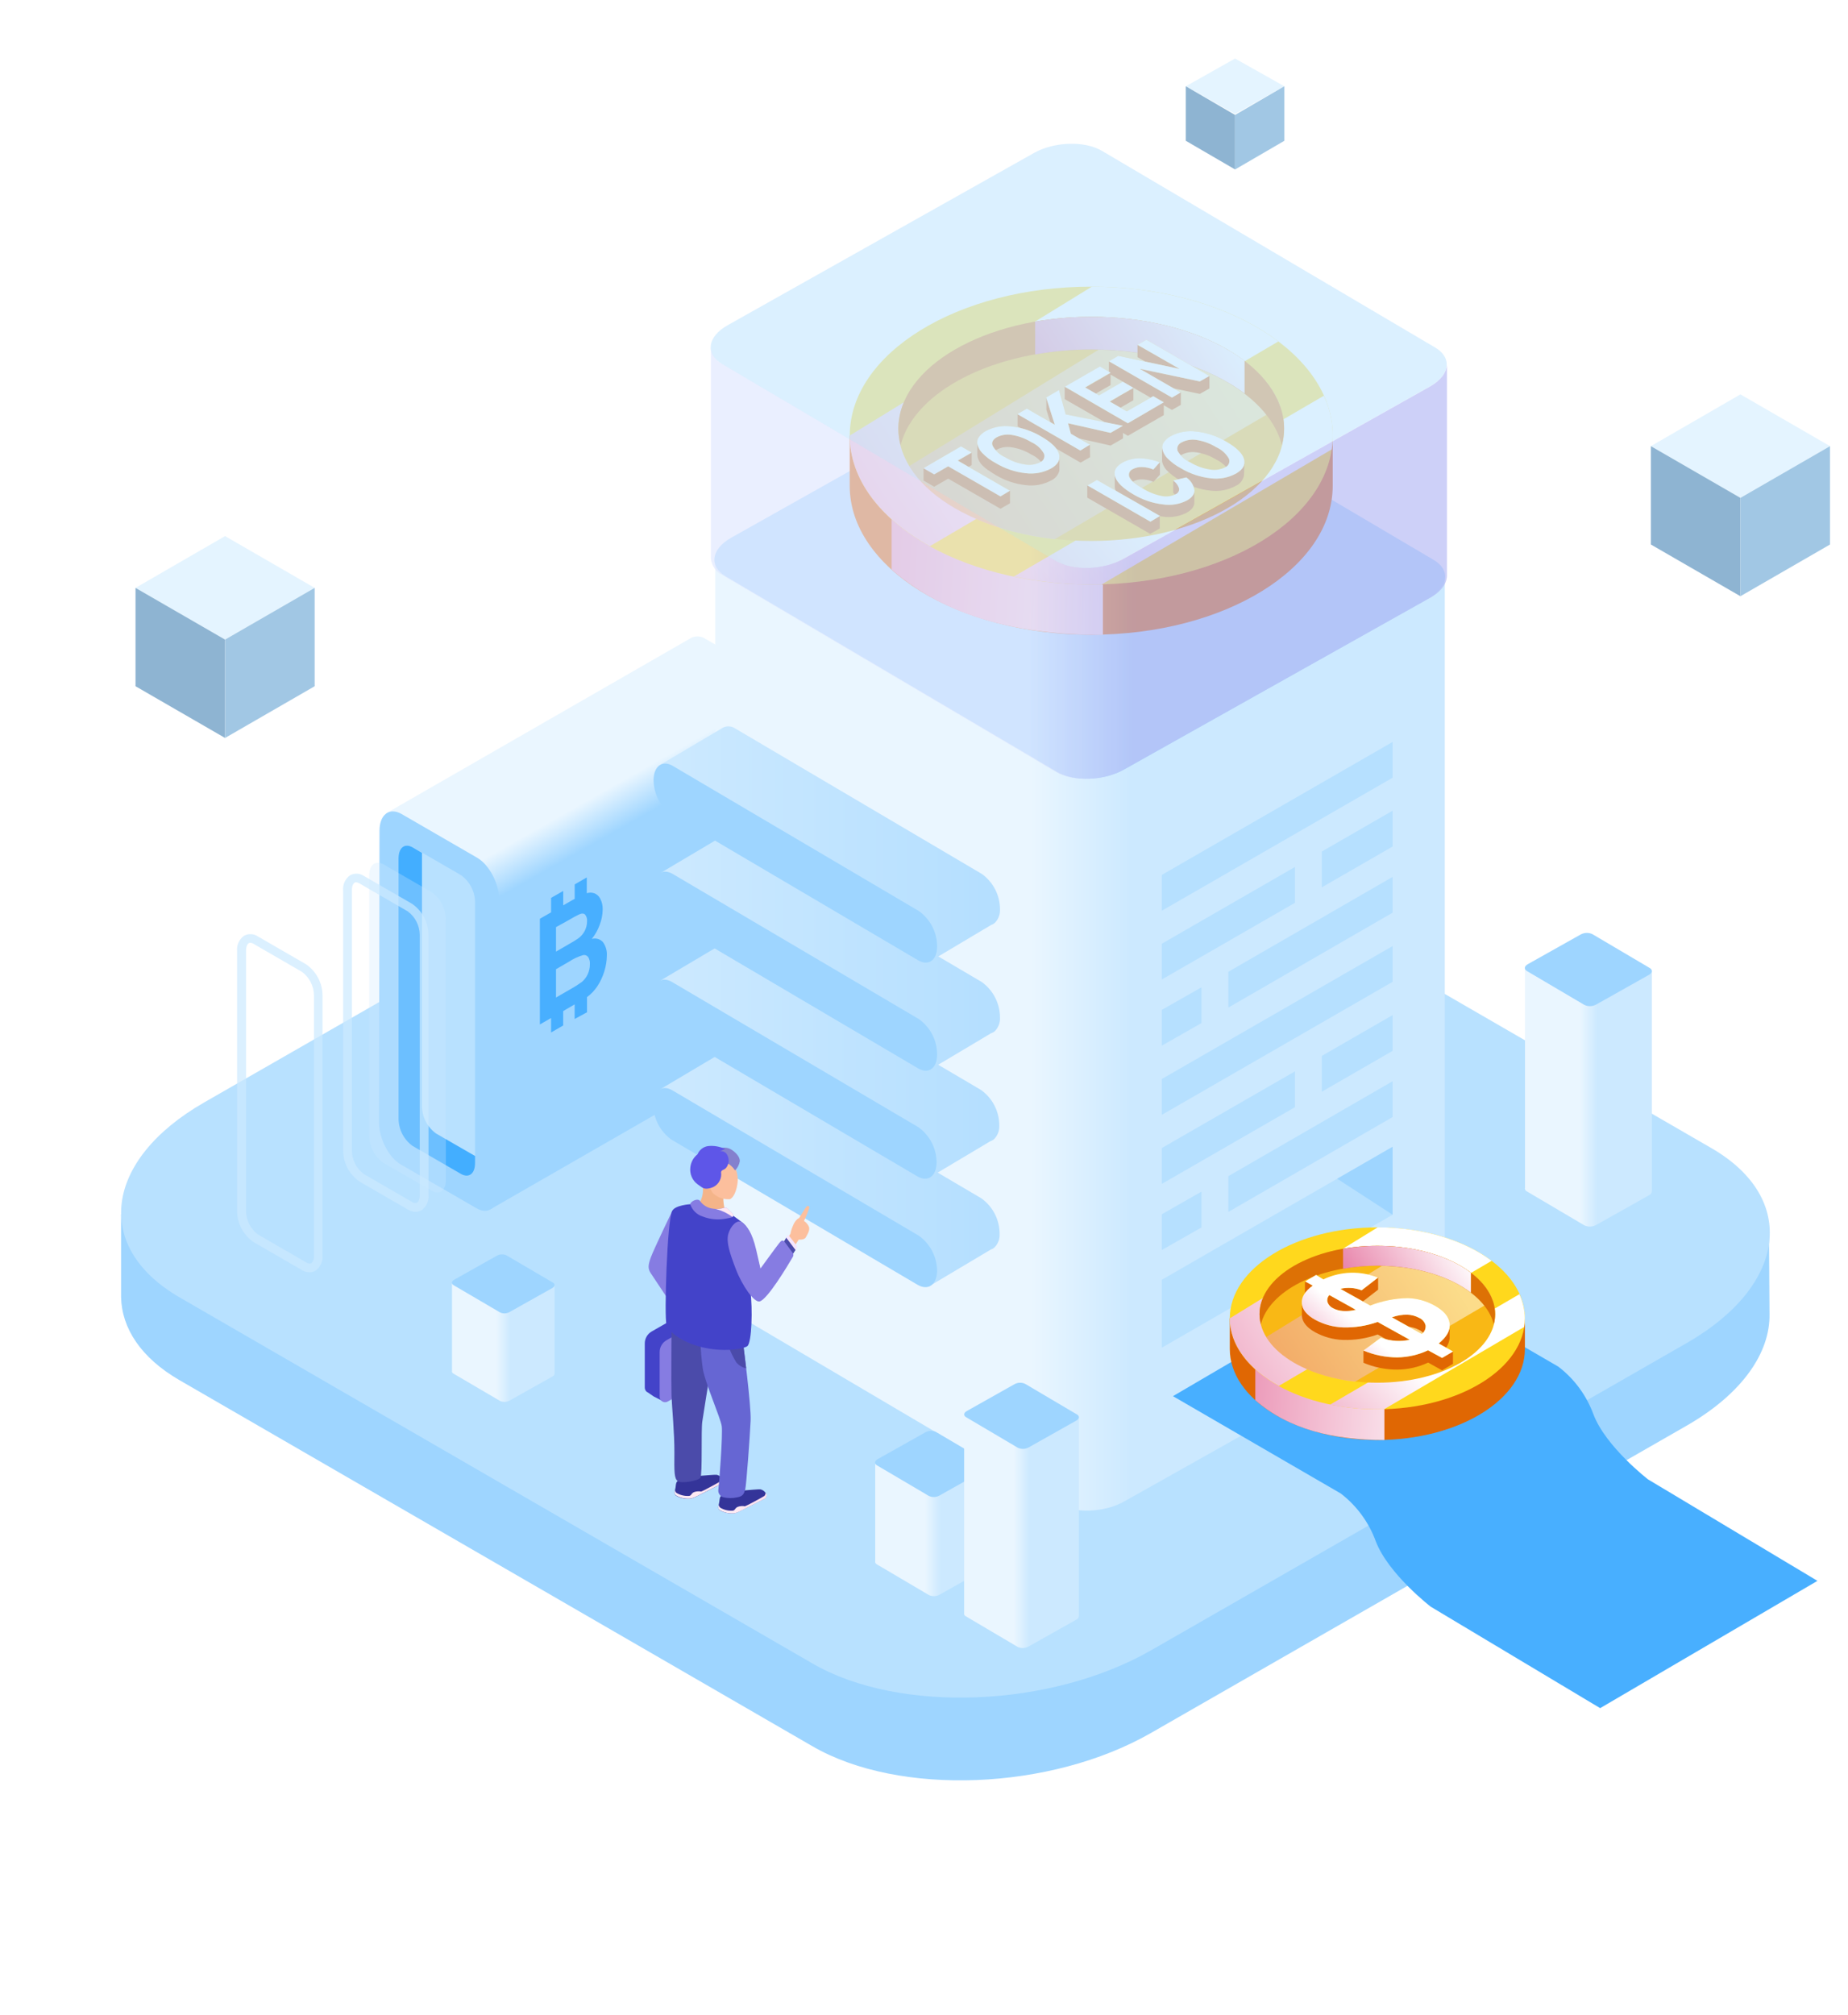 <svg width="600" height="654" viewBox="0 0 600 654" fill="none" xmlns="http://www.w3.org/2000/svg">
<path d="M574.518 426.404L574.323 396.864L538.464 389.589L349.976 280.615C321.853 264.35 272.669 266.297 240.127 284.969L66.243 384.687C64.823 385.501 63.475 386.35 62.162 387.2L39.309 394.156V421.023C39.539 431.112 45.749 440.705 58.258 447.944L263.85 566.811C291.973 583.077 341.158 581.13 373.699 562.458L547.584 462.74C565.664 452.368 574.784 439.023 574.518 426.404V426.404Z" fill="#9ED5FF"/>
<path d="M263.886 539.962L58.294 421.076C30.153 404.811 33.737 376.492 66.279 357.819L240.163 258.12C272.704 239.447 321.889 237.5 350.012 253.766L555.639 372.634C583.78 388.899 580.196 417.218 547.655 435.891L373.77 535.608C341.194 554.28 292.009 556.227 263.886 539.962Z" fill="#B8E1FF"/>
<path d="M253.612 221.571L229.144 207.412C228.489 206.947 227.726 206.659 226.927 206.575C226.128 206.492 225.321 206.615 224.584 206.934V206.934L125.381 263.961L159.235 392.492L257.941 335.766C259.609 334.97 260.691 332.881 260.691 329.837L260.869 235.27C260.798 230.031 257.551 223.872 253.612 221.571Z" fill="url(#paint0_linear_195_338)"/>
<path d="M154.64 392.12L130.154 377.961C126.179 375.66 123.057 369.519 123.057 364.227L123.216 269.642C123.216 264.332 126.463 261.943 130.438 264.226L154.906 278.385C158.88 280.686 162.092 286.846 162.092 292.12L161.914 386.704C161.737 391.997 158.526 394.421 154.64 392.12Z" fill="#9ED5FF"/>
<path d="M149.636 380.935L133.969 371.873C132.56 370.861 131.41 369.533 130.611 367.995C129.813 366.458 129.389 364.754 129.373 363.023V278.509C129.373 275.129 131.449 273.571 133.986 274.969L149.654 284.031C151.062 285.043 152.213 286.371 153.011 287.909C153.809 289.446 154.234 291.15 154.249 292.881V377.377C154.249 380.864 152.173 382.404 149.636 380.935Z" fill="#B8E1FF"/>
<path d="M141.598 367.908C140.191 366.894 139.043 365.566 138.245 364.029C137.446 362.492 137.021 360.789 137.003 359.058V276.81L134.004 275.04C131.449 273.571 129.391 275.04 129.391 278.58V363.094C129.399 364.825 129.818 366.529 130.613 368.067C131.409 369.606 132.559 370.934 133.968 371.943L149.636 381.005C152.191 382.474 154.249 381.005 154.249 377.465V375.2L141.598 367.908Z" fill="#43AEFF"/>
<g style="mix-blend-mode:lighten" opacity="0.3">
<path d="M140.179 386.474L124.476 377.412C123.068 376.401 121.917 375.072 121.119 373.535C120.321 371.998 119.897 370.294 119.881 368.563V284.067C119.881 280.669 121.957 279.129 124.494 280.527L140.161 289.589C141.57 290.601 142.72 291.929 143.519 293.466C144.317 295.004 144.741 296.707 144.757 298.439V382.952C144.792 386.386 142.717 387.943 140.179 386.474Z" fill="#CCE9FF"/>
</g>
<g style="mix-blend-mode:lighten" opacity="0.7">
<path d="M134.928 393.324C134.029 393.306 133.151 393.043 132.391 392.563L116.724 383.501C115.104 382.376 113.776 380.882 112.85 379.143C111.924 377.404 111.428 375.47 111.401 373.501V288.987C111.319 288.035 111.489 287.078 111.894 286.211C112.299 285.345 112.924 284.599 113.707 284.049C114.4 283.687 115.179 283.518 115.96 283.562C116.741 283.606 117.495 283.86 118.143 284.297L133.811 293.359C135.433 294.486 136.762 295.982 137.688 297.725C138.614 299.467 139.11 301.405 139.134 303.377V387.873C139.219 388.825 139.051 389.784 138.646 390.651C138.241 391.518 137.613 392.263 136.827 392.811C136.251 393.147 135.596 393.324 134.928 393.324V393.324ZM115.606 286.368C115.438 286.365 115.272 286.408 115.127 286.492C114.701 286.739 114.24 287.518 114.24 288.987V373.501C114.264 374.973 114.626 376.421 115.3 377.731C115.974 379.041 116.941 380.18 118.126 381.058L133.793 390.12C134.02 390.285 134.284 390.393 134.561 390.436C134.839 390.479 135.123 390.456 135.39 390.368C135.816 390.12 136.277 389.342 136.277 387.873V303.377C136.257 301.901 135.896 300.45 135.222 299.136C134.548 297.822 133.579 296.681 132.391 295.801L116.724 286.739C116.388 286.525 116.004 286.397 115.606 286.368Z" fill="#CCE9FF"/>
</g>
<g style="mix-blend-mode:overlay">
<g style="mix-blend-mode:lighten" opacity="0.7">
<path d="M100.523 412.935C99.621 412.916 98.739 412.659 97.968 412.191L82.301 403.129C80.678 402.003 79.349 400.506 78.423 398.763C77.497 397.021 77.002 395.083 76.978 393.112V308.616C76.894 307.661 77.065 306.702 77.474 305.834C77.882 304.967 78.513 304.223 79.302 303.678C79.992 303.315 80.767 303.146 81.545 303.19C82.324 303.234 83.076 303.488 83.72 303.925L99.387 312.987C101.007 314.112 102.335 315.606 103.261 317.345C104.187 319.084 104.684 321.018 104.71 322.987V407.501C104.796 408.454 104.627 409.412 104.222 410.279C103.817 411.146 103.19 411.891 102.404 412.439C101.832 412.768 101.183 412.939 100.523 412.935V412.935ZM81.254 305.996C81.086 305.995 80.921 306.038 80.775 306.12C80.349 306.368 79.888 307.147 79.888 308.616V393.112C79.911 394.587 80.274 396.036 80.948 397.35C81.621 398.663 82.588 399.805 83.773 400.687L99.441 409.749C99.813 409.961 100.523 410.297 101.038 409.997C101.552 409.696 101.925 408.97 101.925 407.501V322.987C101.905 321.514 101.544 320.065 100.87 318.754C100.196 317.443 99.227 316.306 98.039 315.43L82.371 306.368C82.037 306.15 81.652 306.022 81.254 305.996V305.996Z" fill="#CCE9FF"/>
</g>
</g>
<g filter="url(#filter0_i_195_338)">
<path d="M184.574 329.731V324.987L182.09 326.439L180.848 327.164V331.837L176.926 334.102V329.412L173.289 331.501V297.2L176.926 295.111V290.421L180.865 288.173V292.846L183.633 291.253L184.592 290.739V286.049L188.513 283.784V288.899C189.286 288.651 190.117 288.651 190.89 288.899C191.758 289.209 192.471 289.844 192.878 290.669C193.448 291.759 193.723 292.979 193.676 294.208C193.65 295.911 193.319 297.595 192.7 299.182C192.114 300.841 191.243 302.386 190.127 303.748C190.769 303.56 191.451 303.557 192.095 303.738C192.738 303.92 193.317 304.279 193.765 304.775C194.694 306.069 195.14 307.647 195.025 309.235C194.996 310.941 194.721 312.634 194.208 314.262C193.689 315.97 192.931 317.597 191.955 319.093C191.043 320.458 189.903 321.655 188.584 322.633V327.554L184.574 329.731ZM178.523 313.571V322.757L183.349 319.978C184.582 319.303 185.767 318.546 186.898 317.713C187.703 317.04 188.351 316.201 188.797 315.253C189.287 314.206 189.536 313.063 189.524 311.908C189.579 311.1 189.381 310.296 188.956 309.607C188.774 309.361 188.525 309.173 188.239 309.063C187.953 308.953 187.642 308.927 187.342 308.987C185.698 309.471 184.137 310.199 182.711 311.147L178.523 313.571ZM178.523 299.908V307.855L181.93 305.89C183.971 304.722 185.23 303.961 185.727 303.589C186.608 302.945 187.33 302.11 187.839 301.147C188.34 300.184 188.602 299.116 188.602 298.031C188.646 297.638 188.611 297.239 188.499 296.859C188.386 296.479 188.198 296.125 187.945 295.819C187.501 295.412 186.845 295.394 185.976 295.819C185.461 296.031 183.971 296.846 181.522 298.262L178.523 299.908Z" fill="#48AFFF"/>
</g>
<path d="M469.088 424.103V187.907L232.215 183.252V417.536C231.363 420.138 232.481 422.846 235.657 424.616L343.128 488.015C348.682 491.307 358.476 491.006 364.97 487.342L463.73 431.837C467.598 429.696 469.407 426.829 469.088 424.103Z" fill="url(#paint1_linear_195_338)"/>
<path d="M343.109 250.474L235.656 187.075C230.084 183.801 230.847 178.225 237.43 174.509L336.172 119.004C342.683 115.358 352.46 115.057 358.031 118.331L465.485 181.73C471.056 185.022 470.293 190.58 463.711 194.296L364.969 249.801C358.457 253.447 348.681 253.766 343.109 250.474Z" fill="#B6E0FF"/>
<path d="M324.549 400.51C324.559 398.253 324.028 396.027 323 394.016C321.973 392.006 320.478 390.27 318.641 388.952L238.69 341.837C238.115 341.433 237.443 341.186 236.743 341.12C236.043 341.055 235.337 341.174 234.697 341.465L234.218 341.748L214.346 353.554L301.572 417.536L321.693 405.554C322.155 405.418 322.576 405.168 322.917 404.828V404.828C323.476 404.262 323.91 403.585 324.191 402.841C324.472 402.098 324.594 401.303 324.549 400.51V400.51Z" fill="url(#paint2_linear_195_338)"/>
<path d="M297.954 417.023L217.985 369.872C216.151 368.553 214.66 366.816 213.635 364.806C212.611 362.796 212.082 360.57 212.094 358.315V358.315C212.183 353.908 214.986 351.926 218.34 353.908L298.362 401.094C300.194 402.416 301.684 404.154 302.711 406.163C303.739 408.172 304.273 410.396 304.27 412.651V412.651C304.111 417.023 301.307 418.952 297.954 417.023Z" fill="#9ED5FF"/>
<path d="M324.444 365.341C324.454 363.085 323.923 360.858 322.895 358.848C321.867 356.837 320.373 355.101 318.536 353.784L238.566 306.669C237.995 306.264 237.327 306.017 236.629 305.952C235.932 305.886 235.229 306.006 234.592 306.297C234.421 306.37 234.26 306.465 234.113 306.58L214.223 318.368L301.449 382.368L321.57 370.386C322.032 370.238 322.457 369.991 322.812 369.66V369.66C323.364 369.089 323.793 368.411 324.074 367.668C324.354 366.926 324.48 366.134 324.444 365.341V365.341Z" fill="url(#paint3_linear_195_338)"/>
<path d="M297.829 381.802L217.878 334.704C216.038 333.385 214.542 331.646 213.514 329.632C212.486 327.618 211.956 325.389 211.969 323.129V323.129C212.075 318.722 214.879 316.757 218.232 318.739L298.184 365.855C300.021 367.172 301.515 368.908 302.543 370.919C303.571 372.929 304.102 375.156 304.092 377.412C304.004 381.819 301.2 383.784 297.829 381.802Z" fill="#9ED5FF"/>
<path d="M324.675 330.297C324.677 328.042 324.143 325.818 323.116 323.809C322.088 321.799 320.598 320.062 318.766 318.739L238.797 271.642C238.229 271.231 237.56 270.979 236.861 270.914C236.162 270.848 235.458 270.972 234.822 271.27C234.652 271.337 234.491 271.426 234.343 271.536L214.453 283.341L301.679 347.324L321.8 335.341C322.262 335.201 322.686 334.959 323.042 334.633V334.633C323.596 334.06 324.027 333.379 324.308 332.634C324.589 331.888 324.713 331.093 324.675 330.297Z" fill="url(#paint4_linear_195_338)"/>
<path d="M298.059 346.74L218.108 299.624C216.271 298.307 214.776 296.571 213.749 294.56C212.721 292.55 212.19 290.323 212.199 288.067C212.306 283.66 215.109 281.695 218.463 283.677L298.361 330.775C300.2 332.094 301.696 333.833 302.724 335.847C303.752 337.861 304.282 340.09 304.269 342.35V342.35C304.234 346.757 301.43 348.722 298.059 346.74Z" fill="#9ED5FF"/>
<path d="M324.675 295.2C324.684 292.943 324.153 290.716 323.125 288.706C322.098 286.696 320.603 284.959 318.766 283.642L238.797 236.491C238.225 236.087 237.557 235.84 236.86 235.774C236.162 235.709 235.459 235.828 234.822 236.12C234.651 236.193 234.49 236.288 234.343 236.403L214.453 248.19L301.679 312.191L321.8 300.208C322.263 300.061 322.687 299.813 323.042 299.483V299.483C323.59 298.915 324.017 298.244 324.297 297.507C324.578 296.771 324.706 295.986 324.675 295.2V295.2Z" fill="url(#paint5_linear_195_338)"/>
<path d="M298.059 311.66L218.108 264.562C216.269 263.243 214.772 261.504 213.745 259.49C212.717 257.477 212.187 255.247 212.199 252.987V252.987C212.306 248.598 215.109 246.615 218.463 248.598L298.361 295.713C300.198 297.03 301.693 298.766 302.72 300.777C303.748 302.787 304.279 305.014 304.269 307.27C304.234 311.677 301.431 313.642 298.059 311.66Z" fill="#9ED5FF"/>
<path d="M452.143 252.421L377.213 295.589V283.961L452.143 240.81V252.421Z" fill="#B6E0FF"/>
<path d="M452.142 274.757L429.164 287.996V276.368L452.142 263.129V274.757Z" fill="#B6E0FF"/>
<path d="M420.436 293.023L377.213 317.908V306.297L420.436 281.394V293.023Z" fill="#B6E0FF"/>
<path d="M452.143 296.226L398.824 327.023V315.394L452.143 284.615V296.226Z" fill="#B6E0FF"/>
<path d="M390.095 332.049L377.213 339.377V327.766L390.095 320.439V332.049Z" fill="#B6E0FF"/>
<path d="M452.143 318.669L377.213 361.837V350.209L452.143 307.058V318.669Z" fill="#B6E0FF"/>
<path d="M452.142 341.076L429.164 354.333V342.704L452.142 329.465V341.076Z" fill="#B6E0FF"/>
<path d="M420.436 359.359L377.213 384.244V372.616L420.436 347.731V359.359Z" fill="#B6E0FF"/>
<path d="M452.143 362.563L398.824 393.342V381.731L452.143 350.934V362.563Z" fill="#B6E0FF"/>
<path d="M390.095 398.386L377.213 405.713V394.103L390.095 386.758V398.386Z" fill="#B6E0FF"/>
<path d="M452.143 394.262L377.213 437.413V415.359L452.143 372.209V394.262Z" fill="#B8E1FF"/>
<path d="M452.142 394.262L434.15 382.581L452.142 372.209V394.262Z" fill="#9ED5FF"/>
<path d="M428.048 141.376C417.189 122.703 388.303 109.323 354.289 109.323C320.275 109.323 291.406 122.703 280.547 141.376H275.881V157.677C275.881 184.367 310.977 206.013 354.289 206.013C397.6 206.013 432.696 184.367 432.696 157.677V141.376H428.048Z" fill="#E06703"/>
<path style="mix-blend-mode:overlay" d="M289.49 157.677V184.845C307.34 200.438 331.134 206.084 358.086 206.084V189.783L289.49 157.677Z" fill="url(#paint6_linear_195_338)"/>
<path d="M354.306 189.712C397.61 189.712 432.714 168.071 432.714 141.376C432.714 114.68 397.61 93.039 354.306 93.039C311.003 93.039 275.898 114.68 275.898 141.376C275.898 168.071 311.003 189.712 354.306 189.712Z" fill="#FFD81D"/>
<path style="mix-blend-mode:overlay" d="M301.91 177.27L415.042 110.827C400.687 100.013 378.916 93.128 354.502 93.039L275.881 141.376C275.881 155.641 285.941 168.42 301.91 177.27Z" fill="url(#paint7_linear_195_338)"/>
<path style="mix-blend-mode:overlay" d="M354.288 189.712C355.495 189.712 356.666 189.712 357.837 189.606L432.359 145.871C433.283 139.942 432.393 133.872 429.804 128.455L329.182 187.128C337.439 188.847 345.853 189.713 354.288 189.712V189.712Z" fill="url(#paint8_linear_195_338)"/>
<path d="M354.306 175.571C388.888 175.571 416.922 159.286 416.922 139.199C416.922 119.111 388.888 102.827 354.306 102.827C319.724 102.827 291.689 119.111 291.689 139.199C291.689 159.286 319.724 175.571 354.306 175.571Z" fill="#F9B815"/>
<path style="mix-blend-mode:overlay" opacity="0.5" d="M342.418 175.022L415.698 131.96C412.629 123.323 404.254 115.818 392.632 110.597C383.932 108.681 375.05 107.714 366.141 107.712L295.168 151.305C302.531 163.376 320.399 172.562 342.418 175.022Z" fill="url(#paint9_linear_195_338)"/>
<path d="M354.29 102.827C319.708 102.827 291.674 119.11 291.674 139.199C291.7 140.992 291.945 142.774 292.401 144.509C296.837 126.951 322.813 113.446 354.29 113.446C385.767 113.446 411.743 126.933 416.179 144.455C416.635 142.721 416.88 140.938 416.906 139.146C416.906 119.11 388.854 102.827 354.29 102.827Z" fill="#DD7105"/>
<path style="mix-blend-mode:overlay" d="M354.395 102.827C348.256 102.822 342.129 103.355 336.084 104.42V115.039C342.127 113.959 348.255 113.42 354.395 113.429C374.658 113.429 392.596 119.039 404.076 127.712V117.092C392.614 108.438 374.658 102.827 354.395 102.827Z" fill="url(#paint10_linear_195_338)"/>
<path d="M315.483 150.951V146.933L303.312 153.942L299.852 151.942V155.978L303.312 157.978L307.854 155.358L324.834 165.128L327.922 163.341V159.323L313.141 152.314L315.483 150.951Z" fill="#CE5800"/>
<path d="M339.773 146.792L337.485 143.606L326.75 139.553L317.328 143.217V147.641C317.33 147.922 317.366 148.201 317.435 148.473C317.698 149.375 318.165 150.205 318.801 150.898C319.435 151.559 320.137 152.152 320.895 152.668H320.983C321.744 153.233 322.538 153.753 323.361 154.225C326.316 155.994 329.622 157.099 333.049 157.464C335.879 157.834 338.755 157.301 341.264 155.942C341.938 155.644 342.533 155.192 343.001 154.624C343.469 154.055 343.798 153.385 343.961 152.668V152.668V148.208L342.559 149.146C341.739 148.242 340.802 147.45 339.773 146.792V146.792ZM332.144 152.491C331.753 152.491 322.953 148.668 322.225 148.349C322.16 147.85 322.262 147.343 322.516 146.908C322.769 146.473 323.16 146.133 323.627 145.942C325.102 145.166 326.792 144.899 328.435 145.181C330.702 145.518 332.876 146.313 334.823 147.517C336.519 148.282 337.937 149.549 338.886 151.146C336.651 151.624 332.428 152.526 332.073 152.491H332.144Z" fill="#CE5800"/>
<path d="M353.863 144.455L347.085 141.57L360.588 144.615L364.598 142.296V140.526L366.195 141.447L377.852 134.739V131.535L380.514 133.057L383.388 131.411V127.376C383.388 127.376 377.817 126.331 377.355 126.066L374.765 124.721L389.563 127.854L392.668 126.084V122.048L388.48 121.907L383.885 121.022L382.11 119.977L383.885 120.562C383.803 120.009 383.623 119.475 383.353 118.986C383.015 118.562 369.318 111.907 369.318 111.907V115.924L375.155 119.287L371.695 118.615L367.951 119.623L372.227 121.5L365.645 120.101L360.038 117.252V121.093L351.734 123.659L353.65 124.951L349.818 127.146L345.683 125.517V129.535L359.736 137.624L345.311 135.854L346.003 138.509L343.82 130.597L342.17 131.553V130.349L339.739 128.969V133.004L341.691 139.146C340.52 138.632 339.722 138.296 339.739 138.278C339.757 138.261 330.389 134.367 330.389 134.367V138.385L350.829 150.155L353.916 148.385L353.863 144.455ZM360.588 124.986V121.588L376.823 130.933L365.343 135.022L362.167 133.252L367.987 129.907V125.889L361.901 127.464L362.93 128.845L358.672 131.305L354.644 129.039L353.987 128.774L360.588 124.986Z" fill="#CE5800"/>
<path d="M384.169 158.951V156.987L380.904 155.96V159.978C381.424 160.394 381.9 160.862 382.324 161.376L381.845 162.013L369.336 159.783L366.727 157.411C366.969 156.929 367.362 156.538 367.845 156.296C368.768 155.795 369.812 155.557 370.861 155.606C372.119 155.638 373.36 155.908 374.517 156.402L376.593 154.084V150.048H368.803C367.481 150.892 366.201 151.802 364.971 152.774L366.142 153.429C365.567 153.619 365.014 153.868 364.492 154.172C364.234 154.32 363.99 154.492 363.764 154.686L363.143 154.119L361.937 153.659V157.464V157.854C361.939 158.152 361.975 158.449 362.043 158.739C362.702 160.307 363.814 161.644 365.237 162.579C363.463 161.783 362.025 161.199 361.883 161.164C361.387 161.004 353.012 157.5 353.012 157.5V161.517L373.452 173.287L376.539 171.518V167.535C376.876 167.535 377.196 167.659 377.533 167.677C380.199 168.083 382.926 167.637 385.322 166.402C386.978 165.447 387.795 164.349 387.771 163.11V159.146L385.056 157.694L384.169 158.951Z" fill="#CE5800"/>
<path d="M404.06 149.517L402.285 150.544C401.558 149.78 400.749 149.097 399.872 148.509C398.648 146.739 395.951 143.057 395.951 143.057L385.607 141.075L379.716 144.261L380.337 145.447L380.071 145.571C379.611 145.843 379.178 146.157 378.776 146.509L377.285 145.376V149.358C377.29 149.62 377.32 149.881 377.374 150.137C377.637 151.039 378.104 151.869 378.74 152.562C380.065 153.931 381.598 155.084 383.282 155.978C386.237 157.751 389.543 158.862 392.97 159.234C395.801 159.604 398.676 159.071 401.185 157.712C401.904 157.404 402.532 156.917 403.007 156.297C403.483 155.677 403.79 154.945 403.9 154.172L404.06 149.517ZM383.691 147.588C385.162 146.823 386.844 146.555 388.481 146.827C390.754 147.16 392.934 147.956 394.887 149.163C396.5 149.926 397.874 151.113 398.861 152.597C396.909 153.535 393.982 154.863 393.982 154.863L383.336 149.978L382.271 149.163C382.384 148.816 382.568 148.497 382.813 148.225C383.057 147.954 383.356 147.737 383.691 147.588V147.588Z" fill="#CE5800"/>
<path d="M324.817 161.11L307.836 151.323L303.294 153.942L299.834 151.96L312.024 144.88L315.484 146.863L310.941 149.482L327.922 159.252L324.817 161.11Z" fill="#F9B815"/>
<path d="M323.344 150.332C321.664 149.432 320.132 148.28 318.802 146.916C318.165 146.216 317.698 145.381 317.436 144.473C317.202 143.75 317.253 142.966 317.578 142.278C318.145 141.254 319.011 140.427 320.062 139.907C322.578 138.552 325.46 138.025 328.295 138.402C331.774 138.776 335.13 139.906 338.125 141.712C341.425 143.606 343.323 145.482 343.856 147.34C344.388 149.199 343.501 150.756 341.247 152.048C338.737 153.404 335.865 153.943 333.032 153.588C329.605 153.216 326.299 152.105 323.344 150.332V150.332ZM326.396 148.42C328.374 149.627 330.578 150.422 332.873 150.756C334.523 151.038 336.221 150.783 337.716 150.031C338.247 149.821 338.674 149.414 338.909 148.895C339.144 148.377 339.168 147.788 338.976 147.252C338.035 145.587 336.578 144.27 334.824 143.5C332.877 142.291 330.704 141.49 328.437 141.146C326.792 140.878 325.104 141.151 323.628 141.924C322.351 142.65 321.854 143.588 322.297 144.703C322.741 145.818 324.054 147.057 326.396 148.42V148.42Z" fill="#F9B815"/>
<path d="M350.775 146.225L330.299 134.402L333.386 132.632L342.471 137.854L339.65 129.004L343.801 126.615L345.984 134.526L364.561 138.208L360.551 140.509L346.782 137.376L347.687 140.792L353.862 144.332L350.775 146.225Z" fill="#F9B815"/>
<path d="M366.194 137.376L345.754 125.606L357.127 119.057L360.587 121.039L352.319 125.818L356.843 128.42L364.544 123.977L367.986 125.977L360.286 130.296L365.857 133.5L374.409 128.562L377.852 130.544L366.194 137.376Z" fill="#F9B815"/>
<path d="M380.513 129.039L360.072 117.269L363.089 115.5L382.997 119.747L369.334 111.924L372.209 110.261L392.649 122.031L389.544 123.8L370.026 119.694L383.352 127.358L380.513 129.039Z" fill="#F9B815"/>
<path d="M373.522 169.323L353.082 157.553L356.169 155.783L376.61 167.464L373.522 169.323Z" fill="#F9B815"/>
<path d="M380.904 155.96L385.162 154.951C385.869 155.435 386.47 156.055 386.93 156.776C387.391 157.497 387.701 158.303 387.842 159.146C387.842 160.385 387.043 161.482 385.393 162.42C382.998 163.661 380.272 164.113 377.604 163.712C374.213 163.325 370.945 162.214 368.022 160.456C364.616 158.509 362.699 156.597 362.06 154.756C361.422 152.916 362.309 151.376 364.456 150.137C366.528 149.018 368.89 148.549 371.234 148.792C373.061 148.942 374.856 149.366 376.557 150.048L374.481 152.385C373.324 151.89 372.084 151.62 370.826 151.588C369.777 151.525 368.731 151.758 367.809 152.261C367.323 152.447 366.93 152.818 366.717 153.292C366.505 153.767 366.489 154.306 366.674 154.792C367.677 156.412 369.149 157.689 370.897 158.456C372.908 159.72 375.142 160.591 377.479 161.022C378.963 161.306 380.499 161.088 381.844 160.402C382.185 160.256 382.471 160.006 382.662 159.688C382.853 159.371 382.939 159.002 382.909 158.633C382.579 157.533 381.868 156.586 380.904 155.96V155.96Z" fill="#F9B815"/>
<path d="M383.405 151.978C381.724 151.078 380.192 149.926 378.863 148.562C378.229 147.86 377.763 147.025 377.496 146.119C377.263 145.396 377.313 144.612 377.638 143.924C378.213 142.9 379.085 142.073 380.14 141.553C382.65 140.196 385.526 139.669 388.355 140.048C391.835 140.422 395.19 141.552 398.185 143.358C401.485 145.252 403.384 147.128 403.916 148.986C404.448 150.845 403.561 152.402 401.308 153.694C398.798 155.05 395.925 155.589 393.093 155.234C389.665 154.862 386.359 153.751 383.405 151.978V151.978ZM386.457 150.066C388.435 151.273 390.638 152.068 392.933 152.402C394.584 152.684 396.282 152.43 397.777 151.677C398.307 151.467 398.735 151.06 398.97 150.541C399.205 150.023 399.229 149.434 399.037 148.898C398.095 147.233 396.639 145.916 394.885 145.146C392.933 143.934 390.753 143.132 388.479 142.792C386.84 142.516 385.156 142.79 383.689 143.571C382.411 144.296 381.914 145.234 382.358 146.349C383.292 147.993 384.728 149.295 386.457 150.066V150.066Z" fill="#F9B815"/>
<g style="mix-blend-mode:overlay">
<path d="M324.817 161.11L307.836 151.34L303.294 153.96L299.834 151.96L312.006 144.88L315.466 146.863L310.924 149.482L327.904 159.27L324.817 161.11Z" fill="url(#paint11_linear_195_338)"/>
<path d="M323.344 150.332C321.654 149.447 320.119 148.293 318.802 146.916C318.163 146.215 317.69 145.38 317.418 144.473C317.193 143.749 317.243 142.968 317.56 142.278C318.144 141.262 319.014 140.437 320.062 139.907C322.575 138.56 325.448 138.034 328.277 138.402C331.757 138.773 335.113 139.903 338.107 141.712C341.407 143.624 343.323 145.482 343.838 147.34C344.352 149.199 343.501 150.756 341.247 152.048C338.733 153.411 335.853 153.95 333.014 153.588C329.592 153.215 326.292 152.104 323.344 150.332V150.332ZM326.396 148.42C328.367 149.63 330.565 150.425 332.855 150.756C334.505 151.04 336.204 150.786 337.698 150.031C338.234 149.828 338.668 149.422 338.904 148.901C339.14 148.38 339.16 147.787 338.958 147.252C338.021 145.59 336.571 144.273 334.824 143.5C332.867 142.298 330.69 141.497 328.419 141.146C326.774 140.878 325.086 141.151 323.61 141.925C322.35 142.65 321.836 143.588 322.28 144.703C323.218 146.35 324.66 147.652 326.396 148.42V148.42Z" fill="url(#paint12_linear_195_338)"/>
<path d="M350.757 146.225L330.299 134.402L333.404 132.632L342.471 137.854L339.65 129.004L343.819 126.597L346.002 134.509L364.561 138.19L360.551 140.491L346.765 137.376L347.687 140.792L353.844 144.332L350.757 146.225Z" fill="url(#paint13_linear_195_338)"/>
<path d="M366.177 137.376L345.736 125.517L357.11 118.969L360.57 120.969L352.301 125.73L356.826 128.331L364.526 123.907L367.969 125.889L360.268 130.314L365.839 133.517L374.409 128.597L377.834 130.579L366.177 137.376Z" fill="url(#paint14_linear_195_338)"/>
<path d="M380.495 129.039L360.055 117.269L363.071 115.5L382.997 119.747L369.334 111.924L372.209 110.261L392.649 122.031L389.544 123.8L370.026 119.694L383.352 127.376L380.495 129.039Z" fill="url(#paint15_linear_195_338)"/>
<path d="M373.505 169.323L353.064 157.553L356.152 155.783L376.61 167.464L373.505 169.323Z" fill="url(#paint16_linear_195_338)"/>
<path d="M380.887 155.96L385.163 154.951C385.868 155.435 386.467 156.056 386.924 156.777C387.382 157.498 387.688 158.304 387.825 159.146C387.825 160.385 387.026 161.482 385.394 162.42C382.995 163.668 380.261 164.12 377.587 163.712C374.199 163.321 370.934 162.217 368.005 160.473C364.616 158.509 362.682 156.615 362.061 154.756C361.44 152.898 362.292 151.376 364.439 150.137C366.512 149.02 368.873 148.551 371.217 148.792C373.043 148.952 374.836 149.376 376.54 150.048L374.446 152.385C373.296 151.89 372.061 151.62 370.809 151.588C369.761 151.541 368.72 151.773 367.792 152.261C367.306 152.447 366.913 152.818 366.701 153.292C366.488 153.767 366.472 154.306 366.657 154.792C367.03 155.836 368.431 157.057 370.88 158.456C372.883 159.726 375.111 160.603 377.445 161.04C378.915 161.278 380.424 161.049 381.756 160.385C382.101 160.241 382.39 159.992 382.585 159.674C382.779 159.357 382.868 158.986 382.839 158.615C382.517 157.531 381.827 156.592 380.887 155.96Z" fill="url(#paint17_linear_195_338)"/>
<path d="M383.405 151.978C381.714 151.093 380.18 149.939 378.862 148.562C378.224 147.861 377.751 147.026 377.478 146.119C377.261 145.394 377.312 144.616 377.62 143.924C378.205 142.908 379.074 142.083 380.122 141.553C382.635 140.206 385.509 139.68 388.337 140.048C391.818 140.419 395.173 141.549 398.167 143.358C401.467 145.27 403.384 147.128 403.898 148.986C404.413 150.845 403.561 152.402 401.308 153.694C398.797 155.066 395.913 155.606 393.075 155.234C389.653 154.861 386.353 153.75 383.405 151.978V151.978ZM386.439 150.066C388.418 151.271 390.621 152.065 392.915 152.402C394.566 152.686 396.265 152.432 397.759 151.677C398.295 151.474 398.729 151.068 398.965 150.547C399.201 150.026 399.22 149.433 399.019 148.898C398.082 147.236 396.632 145.919 394.885 145.146C392.928 143.944 390.75 143.143 388.479 142.792C386.834 142.525 385.147 142.799 383.671 143.57C383.133 143.774 382.695 144.177 382.447 144.694C382.2 145.211 382.161 145.804 382.34 146.349C383.274 147.993 384.71 149.295 386.439 150.066V150.066Z" fill="url(#paint18_linear_195_338)"/>
</g>
<path d="M234.256 485.484C234.256 485.484 233.724 485.484 233.6 486.97C233.475 488.457 232.748 489.537 233.759 490.209C235.2 491.013 236.856 491.347 238.497 491.165C239.209 490.949 239.898 490.665 240.555 490.316C240.874 490.174 248.451 486.315 248.451 486.315C248.451 486.315 249.019 485.519 248.806 484.988C248.636 484.587 248.371 484.233 248.034 483.955C247.697 483.678 247.299 483.486 246.872 483.395C246.606 483.307 242.667 483.661 241.549 483.749C240.135 483.656 238.733 483.431 237.361 483.077L234.256 485.484Z" fill="#343499"/>
<path d="M233.316 488.493C233.412 488.783 233.563 489.054 233.76 489.289C234.965 490.035 236.371 490.393 237.787 490.316C238.728 490.316 238.497 489.484 239.562 489.059C240.291 488.805 241.073 488.744 241.833 488.882C242.17 488.882 247.83 485.802 248.167 485.537C248.504 485.271 248.611 484.528 248.611 484.492C248.724 484.643 248.814 484.81 248.877 484.988C249.09 485.519 248.522 486.315 248.522 486.315C248.522 486.315 240.946 490.174 240.626 490.316C239.969 490.665 239.28 490.949 238.568 491.165C236.928 491.347 235.271 491.013 233.831 490.209C233.139 489.785 233.156 489.2 233.316 488.493Z" fill="url(#paint19_linear_195_338)"/>
<path d="M220.061 480.74C220.061 480.74 219.529 480.74 219.404 482.245C219.28 483.749 218.553 484.793 219.546 485.484C220.992 486.289 222.657 486.618 224.302 486.422C225.012 486.209 225.701 485.931 226.36 485.59C226.679 485.448 234.256 481.59 234.256 481.59C234.256 481.59 234.823 480.776 234.61 480.245C234.438 479.847 234.172 479.496 233.836 479.222C233.499 478.948 233.102 478.758 232.676 478.669C232.393 478.581 228.471 478.917 227.353 479.006C225.939 478.926 224.537 478.706 223.166 478.351L220.061 480.74Z" fill="#343499"/>
<path d="M219.12 483.696C219.201 483.99 219.346 484.261 219.545 484.492C220.758 485.238 222.168 485.601 223.591 485.537C224.531 485.537 224.301 484.705 225.365 484.28C226.094 484.026 226.877 483.966 227.636 484.103C227.974 484.103 233.634 481.006 233.971 480.758C234.308 480.51 234.397 479.731 234.414 479.696C234.514 479.855 234.602 480.021 234.68 480.192C234.893 480.723 234.326 481.537 234.326 481.537C234.326 481.537 226.749 485.395 226.43 485.537C225.771 485.877 225.082 486.156 224.372 486.369C222.727 486.565 221.062 486.236 219.616 485.431C218.924 485.006 218.96 484.422 219.12 483.696Z" fill="url(#paint20_linear_195_338)"/>
<path d="M234.593 425.572L229.891 422.864C229.789 422.777 229.676 422.705 229.553 422.651C229.299 422.549 229.023 422.506 228.749 422.528C228.475 422.549 228.21 422.634 227.974 422.775L211.579 432.156C210.898 432.549 210.332 433.114 209.939 433.794C209.547 434.475 209.341 435.247 209.344 436.032V450.368C209.341 450.657 209.41 450.941 209.543 451.197C209.676 451.453 209.869 451.673 210.107 451.838V451.838H210.196L212.201 453.218L215.288 454.811L220.256 447.306L228.507 442.652C229.192 442.261 229.761 441.697 230.157 441.016C230.552 440.336 230.761 439.562 230.76 438.775V431.466L234.593 425.572Z" fill="#4343C9"/>
<path d="M216.938 454.811L233.315 445.554C233.998 445.161 234.565 444.596 234.961 443.916C235.356 443.236 235.566 442.464 235.569 441.678V427.2C235.597 426.867 235.53 426.532 235.375 426.235C235.22 425.939 234.984 425.691 234.695 425.523C234.405 425.354 234.073 425.271 233.738 425.283C233.403 425.295 233.078 425.401 232.801 425.59L216.406 434.988C215.727 435.379 215.163 435.941 214.77 436.619C214.378 437.296 214.171 438.064 214.17 438.846V453.2C214.142 453.534 214.209 453.868 214.364 454.165C214.519 454.462 214.755 454.709 215.044 454.878C215.334 455.046 215.666 455.129 216.001 455.118C216.336 455.106 216.661 455 216.938 454.811Z" fill="#867CE2"/>
<path d="M218.02 431.076C218.02 431.076 217.896 449.483 218.02 452.97C218.144 456.457 219.014 465.36 218.96 471.519C218.907 477.678 218.872 479.891 220.078 480.74C221.285 481.59 226.714 480.652 227.406 479.607C228.098 478.563 227.601 464.192 228.01 461.43C228.418 458.669 230.174 447.82 230.174 447.82L229.394 434.97L218.02 431.076Z" fill="#4B4BAA"/>
<path d="M241.246 435.82C241.246 435.82 243.925 456.28 243.712 461.041C243.499 465.802 242.328 482.174 241.938 483.501C241.548 484.829 241.157 485.696 239.365 485.979C237.905 486.31 236.389 486.31 234.929 485.979C234.375 485.844 233.892 485.504 233.579 485.028C233.266 484.551 233.147 483.974 233.244 483.413C233.439 482.174 234.734 465.519 234.326 462.846C233.918 460.174 228.897 448.687 228.205 444.386C227.754 441.266 227.487 438.122 227.406 434.97L241.246 435.82Z" fill="#6666D3"/>
<path d="M242.275 444.121C241.021 443.849 239.892 443.17 239.064 442.191C238.202 440.793 237.46 439.325 236.846 437.802L241.246 435.82L242.275 444.121Z" fill="#4B4BAA"/>
<path d="M218.269 393.023C218.269 393.023 212.289 405.412 211.296 408.138C210.302 410.864 210.409 411.89 211.296 413.253L217.435 422.492L223.468 415.041L225.047 402.811L222.172 394.881L218.269 393.023Z" fill="#867CE2"/>
<path d="M246.676 411.342C246.676 411.342 245.239 405.059 243.926 401.501C242.613 397.943 241.619 397.182 240.235 396.191C238.851 395.2 237.201 393.926 237.201 393.926L224.124 390.846C224.124 390.846 219.316 391.112 218.269 392.97C216.583 395.926 215.608 427.678 216.406 429.961C217.205 432.244 220.984 435.483 227.709 437.2C234.433 438.917 241.158 437.961 242.631 436.917C244.103 435.873 244.405 424.528 243.624 419.112C243.346 417.661 243.485 416.162 244.025 414.787C244.565 413.412 245.484 412.217 246.676 411.342V411.342Z" fill="#4343C9"/>
<path d="M235.514 393.324C235.155 392.102 234.935 390.843 234.858 389.572C234.826 387.719 234.992 385.867 235.355 384.05L227.601 382.934C228.218 384.43 228.396 386.069 228.113 387.662C227.83 389.254 227.099 390.733 226.004 391.926C227.626 393.079 229.369 394.052 231.203 394.828C232.267 394.935 234.751 394.828 234.751 394.828L235.514 393.324Z" fill="#F4B489"/>
<path d="M237.752 377.448C238.997 379.127 239.624 381.184 239.526 383.271C239.278 386.704 237.929 389.005 236.9 389.235C234.95 389.333 233.04 388.666 231.577 387.377C230.211 385.943 228.756 380.297 228.756 380.297L235.853 374.173L237.752 377.448Z" fill="#FCBF9D"/>
<path d="M237.467 373.129C238.78 373.961 240.253 375.412 240.2 376.881C240.007 378.014 239.468 379.059 238.656 379.873C237.934 378.768 236.929 377.876 235.746 377.288C234.309 376.687 234.167 377.979 234.167 377.979L230.938 373.89C230.938 373.89 234.646 371.342 237.467 373.129Z" fill="#8480CE"/>
<path d="M233.741 373.731L235.391 372.917C233.672 372.105 231.763 371.78 229.873 371.979C229.127 372.088 228.423 372.388 227.828 372.85C227.234 373.313 226.771 373.921 226.484 374.616C225.835 375.13 225.294 375.766 224.892 376.489C224.49 377.212 224.235 378.007 224.141 378.828C223.996 379.9 224.148 380.991 224.579 381.983C225.011 382.975 225.706 383.83 226.59 384.457C228.222 385.536 228.489 386.227 230.937 385.536C231.881 385.237 232.704 384.645 233.285 383.845C233.866 383.046 234.175 382.081 234.166 381.094C233.847 379.412 235.018 380.12 235.941 378.793C236.358 378.166 236.581 377.43 236.581 376.678C236.581 375.925 236.358 375.19 235.941 374.563C235.705 374.215 235.367 373.948 234.973 373.799C234.579 373.65 234.149 373.626 233.741 373.731V373.731Z" fill="#5E56E8"/>
<path d="M237.893 394.014C237.343 393.384 236.75 392.793 236.119 392.244C235.982 392.114 235.812 392.023 235.628 391.983C235.443 391.942 235.251 391.953 235.072 392.014C233.932 392.408 232.711 392.505 231.523 392.297C230.694 392.209 229.892 391.947 229.171 391.53C228.449 391.112 227.824 390.547 227.336 389.873C226.59 388.616 223.964 390.085 224.124 390.899C224.434 391.831 224.963 392.676 225.667 393.362C226.371 394.049 227.229 394.557 228.17 394.846C230.549 395.781 233.146 396.02 235.657 395.536C236.456 395.395 237.095 395.253 237.556 395.129C237.675 395.107 237.785 395.053 237.875 394.973C237.965 394.893 238.031 394.79 238.065 394.674C238.1 394.559 238.103 394.437 238.072 394.32C238.042 394.204 237.98 394.098 237.893 394.014V394.014Z" fill="#867CE2"/>
<path d="M257.552 405.094L259.327 402.333C259.327 402.333 261.101 402.528 261.616 401.607C262.13 400.687 263.017 399.324 262.662 398.209C262.32 397.415 261.752 396.739 261.03 396.262C261.747 394.846 262.341 393.372 262.804 391.855C262.782 391.76 262.735 391.672 262.668 391.602C262.6 391.531 262.515 391.479 262.421 391.452C262.327 391.425 262.228 391.424 262.133 391.448C262.038 391.472 261.951 391.521 261.882 391.589C261.58 391.82 259.469 395.324 259.469 395.324C259.469 395.324 258.227 395.749 257.41 397.943C257.054 398.741 256.798 399.579 256.647 400.439L255.494 402.209L257.552 405.094Z" fill="#FCBF9D"/>
<path d="M257.269 407.306L258.298 405.66L255.299 401.66L254.004 403.855L257.269 407.306Z" fill="#4B4BAA"/>
<path d="M257.392 406.669C257.521 406.863 257.59 407.091 257.59 407.324C257.59 407.557 257.521 407.785 257.392 407.979C255.706 410.864 249.123 421.837 246.622 422.404C244.847 422.811 240.997 417.359 238.921 411.943C236.845 406.528 235.763 403.094 236.455 400.527C237.147 397.961 239.4 395.572 240.926 396.722C242.452 397.873 244.155 399.766 245.539 405.749L246.906 411.713C246.906 411.713 252.051 404.634 252.938 403.536C253.131 403.277 253.351 403.04 253.595 402.828C253.671 402.761 253.761 402.711 253.858 402.681C253.956 402.651 254.059 402.643 254.16 402.656C254.261 402.67 254.357 402.705 254.444 402.759C254.53 402.813 254.604 402.885 254.659 402.97L257.392 406.669Z" fill="#867CE2"/>
<path d="M258.298 405.66L258.67 405.094C258.751 404.98 258.795 404.844 258.795 404.705C258.795 404.565 258.751 404.429 258.67 404.315L256.186 401.094C256.152 401.043 256.106 401.001 256.052 400.972C255.998 400.943 255.937 400.928 255.876 400.928C255.814 400.928 255.754 400.943 255.699 400.972C255.645 401.001 255.599 401.043 255.565 401.094L255.281 401.696L258.298 405.66Z" fill="#F5E6FF"/>
<path d="M232.712 392.492L232.34 392.404C233.279 392.445 234.217 392.313 235.108 392.014C235.287 391.953 235.479 391.942 235.664 391.983C235.848 392.023 236.018 392.114 236.155 392.244C236.786 392.793 237.379 393.384 237.929 394.014C237.986 394.085 238.029 394.166 238.053 394.254C238.077 394.342 238.082 394.433 238.069 394.523C238.056 394.613 238.024 394.699 237.975 394.776C237.927 394.853 237.862 394.919 237.787 394.97C236.275 393.82 234.55 392.978 232.712 392.492V392.492Z" fill="#FFE9F4"/>
<path d="M321.428 507.661V475.696L284.167 474.97V506.634C284.11 506.855 284.134 507.089 284.235 507.293C284.336 507.498 284.507 507.659 284.717 507.749L301.591 517.696C302.131 517.953 302.726 518.078 303.325 518.059C303.923 518.041 304.509 517.88 305.033 517.59L320.54 508.882C321.108 508.528 321.428 508.086 321.428 507.661Z" fill="url(#paint21_linear_195_338)"/>
<path d="M301.555 485.519L284.681 475.572C283.812 475.059 283.918 474.174 284.948 473.59L300.455 464.882C300.98 464.596 301.566 464.438 302.164 464.419C302.762 464.401 303.356 464.523 303.897 464.776L320.771 474.723C321.641 475.236 321.517 476.121 320.505 476.705L304.997 485.413C304.474 485.703 303.888 485.864 303.289 485.882C302.691 485.901 302.096 485.776 301.555 485.519V485.519Z" fill="#9ED5FF"/>
<path d="M350.296 524.51V460.068L313.035 459.342V523.466C312.969 523.685 312.987 523.92 313.086 524.126C313.184 524.332 313.356 524.494 313.567 524.581L330.441 534.546C330.984 534.795 331.577 534.914 332.175 534.896C332.772 534.878 333.357 534.721 333.883 534.44L349.391 525.714C349.644 525.624 349.864 525.462 350.025 525.248C350.186 525.034 350.28 524.778 350.296 524.51Z" fill="url(#paint22_linear_195_338)"/>
<path d="M330.495 469.908L313.621 459.944C312.751 459.43 312.858 458.546 313.887 457.979L329.395 449.253C329.92 448.968 330.505 448.809 331.103 448.791C331.701 448.772 332.295 448.894 332.837 449.147L349.711 459.112C350.58 459.625 350.474 460.51 349.445 461.077L333.937 469.802C333.41 470.084 332.826 470.24 332.228 470.259C331.631 470.277 331.038 470.157 330.495 469.908V469.908Z" fill="#9ED5FF"/>
<path d="M536.317 386.598V315.288L495.135 314.474V385.448C495.063 385.692 495.086 385.954 495.197 386.183C495.309 386.412 495.501 386.592 495.738 386.687L514.422 397.713C515.02 397.99 515.676 398.123 516.335 398.101C516.994 398.08 517.64 397.905 518.219 397.589L535.377 387.943C535.648 387.836 535.882 387.651 536.05 387.412C536.217 387.173 536.31 386.89 536.317 386.598V386.598Z" fill="url(#paint23_linear_195_338)"/>
<path d="M514.404 326.155L495.721 315.147C494.762 314.562 494.887 313.589 496.022 312.952L513.198 303.306C513.777 302.991 514.422 302.815 515.081 302.794C515.741 302.772 516.396 302.905 516.995 303.182L535.679 314.209C536.637 314.775 536.512 315.766 535.377 316.403L518.219 326.049C517.637 326.366 516.987 326.54 516.324 326.559C515.662 326.577 515.003 326.439 514.404 326.155V326.155Z" fill="#9ED5FF"/>
<path d="M180.049 445.767V417.165L146.762 416.51V444.829C146.707 445.026 146.724 445.237 146.812 445.423C146.901 445.608 147.053 445.755 147.241 445.837L162.341 454.687C162.824 454.913 163.353 455.023 163.886 455.007C164.42 454.992 164.942 454.852 165.411 454.599L179.304 446.793C179.836 446.545 180.102 446.138 180.049 445.767Z" fill="url(#paint24_linear_195_338)"/>
<path d="M162.342 425.961L147.242 417.112C146.461 416.651 146.568 415.873 147.491 415.342L161.366 407.536C161.835 407.283 162.357 407.143 162.89 407.128C163.423 407.112 163.953 407.222 164.435 407.448L179.535 416.298C180.316 416.758 180.209 417.554 179.304 418.067L165.411 425.855C164.945 426.115 164.423 426.261 163.889 426.279C163.356 426.298 162.825 426.189 162.342 425.961V425.961Z" fill="#9ED5FF"/>
<g style="mix-blend-mode:lighten" opacity="0.7">
<path d="M342.721 182.066L234.487 118.208C228.88 114.898 229.661 109.234 236.261 105.553L335.73 49.641C342.277 45.959 352.143 45.641 357.75 48.951L465.984 112.809C471.573 116.119 470.81 121.783 464.209 125.464L364.74 181.394C358.246 185.164 348.399 185.376 342.721 182.066Z" fill="#CCE9FF"/>
</g>
<path style="mix-blend-mode:overlay" opacity="0.4" d="M464.281 125.482L364.812 181.394C358.247 185.075 348.399 185.376 342.792 182.066L234.558 118.208C233.532 117.717 232.65 116.97 231.997 116.04C231.344 115.11 230.943 114.028 230.832 112.898V181.181C230.917 182.335 231.306 183.445 231.961 184.399C232.615 185.354 233.511 186.118 234.558 186.615L342.792 250.474C348.399 253.783 358.265 253.483 364.812 249.801L464.316 194.013C468.06 191.907 469.905 189.146 469.764 186.562V118.402C469.71 120.845 467.865 123.464 464.281 125.482Z" fill="url(#paint25_linear_195_338)"/>
<g style="mix-blend-mode:lighten" opacity="0.4">
<path d="M464.281 125.482L364.812 181.394C358.247 185.075 348.399 185.376 342.792 182.066L234.558 118.208C233.532 117.717 232.65 116.97 231.997 116.04C231.344 115.11 230.943 114.028 230.832 112.898V181.181C230.917 182.335 231.306 183.445 231.961 184.399C232.615 185.354 233.511 186.118 234.558 186.615L342.792 250.474C348.399 253.783 358.265 253.483 364.812 249.801L464.316 194.013C468.06 191.907 469.905 189.146 469.764 186.562V118.402C469.71 120.845 467.865 123.464 464.281 125.482Z" fill="url(#paint26_linear_195_338)"/>
</g>
<path d="M435.322 484.74C440.503 488.732 444.441 494.108 446.678 500.245C450.741 510.864 464.527 521.484 464.527 521.484L519.532 554.404L590.079 513.094L535.075 480.156C535.075 480.156 521.306 469.537 517.331 459.006C515.086 452.889 511.141 447.535 505.958 443.572L451.326 411.855L380.832 453.147L435.322 484.74Z" fill="#48AFFF"/>
<path d="M492.225 427.89C485.606 416.492 467.97 408.315 447.174 408.315C426.379 408.315 408.76 416.492 402.124 427.89H399.285V437.837C399.285 454.156 420.737 467.377 447.192 467.377C473.647 467.377 495.099 454.156 495.099 437.837V427.89H492.225Z" fill="#E06703"/>
<path style="mix-blend-mode:overlay" d="M407.57 437.837V454.457C418.482 463.979 433.014 467.377 449.48 467.377V457.413L407.57 437.837Z" fill="url(#paint27_linear_195_338)"/>
<path d="M447.192 457.413C473.65 457.413 495.099 444.195 495.099 427.891C495.099 411.586 473.65 398.368 447.192 398.368C420.734 398.368 399.285 411.586 399.285 427.891C399.285 444.195 420.734 457.413 447.192 457.413Z" fill="#FFD81D"/>
<path style="mix-blend-mode:overlay" d="M415.203 449.82L484.295 409.218C475.53 402.616 462.223 398.386 447.318 398.351L399.287 427.89C399.287 436.598 405.444 444.421 415.203 449.82Z" fill="url(#paint28_linear_195_338)"/>
<path style="mix-blend-mode:overlay" d="M447.176 457.413C447.921 457.413 448.631 457.413 449.358 457.413L494.852 430.687C495 429.78 495.078 428.863 495.083 427.944C495.063 425.216 494.458 422.525 493.309 420.05L431.846 455.891C436.89 456.922 442.027 457.432 447.176 457.413V457.413Z" fill="url(#paint29_linear_195_338)"/>
<path d="M447.192 448.776C468.32 448.776 485.447 438.831 485.447 426.563C485.447 414.295 468.32 404.351 447.192 404.351C426.065 404.351 408.938 414.295 408.938 426.563C408.938 438.831 426.065 448.776 447.192 448.776Z" fill="#F9B815"/>
<path style="mix-blend-mode:overlay" opacity="0.5" d="M439.934 448.457L484.665 422.138C482.785 416.828 477.657 412.28 470.577 409.094C465.27 407.92 459.85 407.326 454.413 407.324L411.102 433.961C415.573 441.324 426.467 446.935 439.934 448.457Z" fill="url(#paint30_linear_195_338)"/>
<path d="M447.174 404.351C426.06 404.351 408.938 414.297 408.938 426.563C408.952 427.657 409.101 428.745 409.381 429.802C412.078 419.059 427.958 410.811 447.174 410.811C466.39 410.811 482.288 419.059 484.985 429.802C485.266 428.745 485.415 427.657 485.429 426.563C485.429 414.297 468.307 404.351 447.174 404.351Z" fill="#DD7105"/>
<path style="mix-blend-mode:overlay" d="M447.245 404.35C443.491 404.343 439.744 404.668 436.049 405.324V411.802C439.744 411.14 443.491 410.809 447.245 410.811C459.665 410.811 470.577 414.244 477.568 419.536V413.076C470.595 407.766 459.612 404.35 447.245 404.35Z" fill="url(#paint31_linear_195_338)"/>
<path d="M468.341 438.74C469.627 437.616 470.454 436.061 470.665 434.368V434.368V430.103L467.755 428.899C467.117 428.404 466.441 427.961 465.733 427.572C463.062 426.075 460.066 425.249 457.003 425.165C452.86 425.271 448.769 426.11 444.92 427.643L435.214 422.227C437.51 421.679 439.919 421.846 442.116 422.705L447.439 418.581V414.651L440.608 417.023C439.923 416.988 439.236 416.988 438.55 417.023C435.474 417.117 432.452 417.853 429.678 419.182L428.419 418.492L428.898 418.12V416.351L423.681 416.067V422.244L425.455 420.935L426.218 421.359C425.511 421.877 424.862 422.47 424.284 423.129L422.688 422.581V427.112C422.847 429.147 424.302 430.917 427.017 432.421C429.804 433.942 432.909 434.791 436.084 434.899C439.899 435.008 443.702 434.408 447.297 433.129L457.713 438.917C456.242 439.21 454.737 439.3 453.241 439.183C452.18 439.103 451.129 438.926 450.101 438.652L450.349 437.802L442.684 438.386V442.315C446.14 443.782 449.858 444.535 453.614 444.528C457.094 444.508 460.528 443.729 463.675 442.244L468.199 444.758L471.748 442.669V438.74H468.341ZM436.013 429.413C434.884 429.347 433.782 429.039 432.783 428.51C432.372 428.316 432.003 428.043 431.698 427.706C431.393 427.368 431.159 426.974 431.009 426.545C430.898 426.143 430.895 425.718 431.001 425.314C431.107 424.91 431.318 424.541 431.612 424.244L440.2 429.023C438.835 429.378 437.42 429.51 436.013 429.413ZM461.563 436.864L451.875 431.466C453.482 430.875 455.184 430.587 456.897 430.616C458.237 430.658 459.549 431.009 460.729 431.643C461.245 431.868 461.703 432.208 462.066 432.638C462.429 433.068 462.688 433.575 462.823 434.121C462.881 434.648 462.798 435.181 462.583 435.665C462.368 436.15 462.028 436.57 461.599 436.882L461.563 436.864Z" fill="#E06703"/>
<path d="M457.696 434.846L447.281 429.059C443.685 430.337 439.882 430.937 436.067 430.828C432.892 430.72 429.787 429.871 427 428.351C424.285 426.828 422.83 425.059 422.671 423.041C422.511 421.023 423.682 419.094 426.219 417.271L423.771 415.908L427.319 413.802L429.661 415.253C432.435 413.923 435.457 413.188 438.533 413.094C441.567 413.012 444.586 413.548 447.405 414.669L442.082 418.793C439.884 417.934 437.475 417.767 435.18 418.315L444.885 423.731C448.761 422.215 452.877 421.399 457.039 421.324C460.102 421.408 463.098 422.234 465.769 423.731C468.768 425.395 470.4 427.271 470.666 429.536C470.932 431.802 469.726 433.908 467.118 436.05L471.766 438.652L468.218 440.74L463.658 438.262C460.51 439.743 457.078 440.528 453.597 440.563C449.841 440.555 446.125 439.796 442.667 438.333L448.327 434.156C449.9 434.742 451.55 435.093 453.225 435.2C454.724 435.288 456.229 435.169 457.696 434.846V434.846ZM431.613 420.333C431.318 420.629 431.107 420.998 431.002 421.402C430.896 421.806 430.899 422.231 431.01 422.634C431.16 423.062 431.394 423.457 431.699 423.794C432.004 424.132 432.373 424.405 432.784 424.598C433.783 425.127 434.885 425.435 436.014 425.501C437.421 425.598 438.836 425.467 440.201 425.112L431.613 420.333ZM461.599 432.952C462.033 432.646 462.378 432.231 462.599 431.75C462.82 431.268 462.91 430.736 462.859 430.209C462.724 429.664 462.465 429.156 462.102 428.727C461.739 428.297 461.282 427.956 460.766 427.731C459.585 427.098 458.273 426.746 456.933 426.705C455.221 426.675 453.518 426.964 451.912 427.554L461.599 432.952Z" fill="#FFD81D"/>
<g style="mix-blend-mode:overlay">
<path d="M457.696 434.846L447.281 429.059C443.685 430.337 439.882 430.937 436.067 430.828C432.892 430.72 429.787 429.871 427 428.351C424.285 426.828 422.83 425.059 422.671 423.041C422.511 421.023 423.682 419.094 426.219 417.271L423.771 415.908L427.319 413.802L429.661 415.253C432.435 413.923 435.457 413.188 438.533 413.094C441.567 413.012 444.586 413.548 447.405 414.669L442.082 418.793C439.884 417.934 437.475 417.767 435.18 418.315L444.885 423.731C448.761 422.215 452.877 421.399 457.039 421.324C460.102 421.408 463.098 422.234 465.769 423.731C468.768 425.395 470.4 427.271 470.666 429.536C470.932 431.802 469.726 433.908 467.118 436.05L471.766 438.652L468.218 440.74L463.658 438.262C460.51 439.743 457.078 440.528 453.597 440.563C449.841 440.555 446.125 439.796 442.667 438.333L448.327 434.156C449.9 434.742 451.55 435.093 453.225 435.2C454.724 435.288 456.229 435.169 457.696 434.846V434.846ZM431.613 420.333C431.318 420.629 431.107 420.998 431.002 421.402C430.896 421.806 430.899 422.231 431.01 422.634C431.16 423.062 431.394 423.457 431.699 423.794C432.004 424.132 432.373 424.405 432.784 424.598C433.783 425.127 434.885 425.435 436.014 425.501C437.421 425.598 438.836 425.467 440.201 425.112L431.613 420.333ZM461.599 432.952C462.033 432.646 462.378 432.231 462.599 431.75C462.82 431.268 462.91 430.736 462.859 430.209C462.724 429.664 462.465 429.156 462.102 428.727C461.739 428.297 461.282 427.956 460.766 427.731C459.585 427.098 458.273 426.746 456.933 426.705C455.221 426.675 453.518 426.964 451.912 427.554L461.599 432.952Z" fill="url(#paint32_linear_195_338)"/>
</g>
<path d="M417 28.005L400.995 19L385 28.005L400.995 37L417 28.005Z" fill="#E4F4FF"/>
<path d="M401 55L385 45.696V28L401 37.304V55Z" fill="#8EB4D2"/>
<path d="M102.162 190.805L73.071 174L44 190.805L73.071 207.589L102.162 190.805Z" fill="#E4F4FF"/>
<path d="M73.071 239.514L44 222.729V190.805L73.071 207.589V239.514Z" fill="#8EB4D2"/>
<path d="M102.161 222.729L73.07 239.514V207.589L102.161 190.805V222.729Z" fill="#A1C7E4"/>
<path d="M594.162 144.805L565.071 128L536 144.805L565.071 161.589L594.162 144.805Z" fill="#E4F4FF"/>
<path d="M565.071 193.514L536 176.729V144.805L565.071 161.589V193.514Z" fill="#8EB4D2"/>
<path d="M594.161 176.729L565.07 193.514V161.589L594.161 144.805V176.729Z" fill="#A1C7E4"/>
<path d="M417 45.696L401 55V37.304L417 28V45.696Z" fill="#A1C7E4"/>
<defs>
<filter id="filter0_i_195_338" x="173.289" y="283.784" width="23.754" height="51.319" filterUnits="userSpaceOnUse" color-interpolation-filters="sRGB">
<feFlood flood-opacity="0" result="BackgroundImageFix"/>
<feBlend mode="normal" in="SourceGraphic" in2="BackgroundImageFix" result="shape"/>
<feColorMatrix in="SourceAlpha" type="matrix" values="0 0 0 0 0 0 0 0 0 0 0 0 0 0 0 0 0 0 127 0" result="hardAlpha"/>
<feOffset dx="2" dy="1"/>
<feGaussianBlur stdDeviation="2"/>
<feComposite in2="hardAlpha" operator="arithmetic" k2="-1" k3="1"/>
<feColorMatrix type="matrix" values="0 0 0 0 0 0 0 0 0 0 0 0 0 0 0 0 0 0 0.1 0"/>
<feBlend mode="normal" in2="shape" result="effect1_innerShadow_195_338"/>
</filter>
<linearGradient id="paint0_linear_195_338" x1="189.487" y1="275.766" x2="182.912" y2="264.123" gradientUnits="userSpaceOnUse">
<stop stop-color="#9ED5FF"/>
<stop offset="1" stop-color="#EAF6FF"/>
</linearGradient>
<linearGradient id="paint1_linear_195_338" x1="367.354" y1="336.744" x2="334.634" y2="336.744" gradientUnits="userSpaceOnUse">
<stop stop-color="#CCE9FF"/>
<stop offset="1" stop-color="#EAF6FF"/>
</linearGradient>
<linearGradient id="paint2_linear_195_338" x1="319.467" y1="379.312" x2="218.946" y2="379.312" gradientUnits="userSpaceOnUse">
<stop stop-color="#B5DFFF"/>
<stop offset="1" stop-color="#CCE9FF"/>
</linearGradient>
<linearGradient id="paint3_linear_195_338" x1="319.358" y1="344.143" x2="218.823" y2="344.143" gradientUnits="userSpaceOnUse">
<stop stop-color="#B5DFFF"/>
<stop offset="1" stop-color="#CCE9FF"/>
</linearGradient>
<linearGradient id="paint4_linear_195_338" x1="319.589" y1="309.102" x2="219.054" y2="309.102" gradientUnits="userSpaceOnUse">
<stop stop-color="#B5DFFF"/>
<stop offset="1" stop-color="#CCE9FF"/>
</linearGradient>
<linearGradient id="paint5_linear_195_338" x1="319.587" y1="273.966" x2="219.054" y2="273.966" gradientUnits="userSpaceOnUse">
<stop stop-color="#B5DFFF"/>
<stop offset="1" stop-color="#CCE9FF"/>
</linearGradient>
<linearGradient id="paint6_linear_195_338" x1="132.426" y1="170.155" x2="395.2" y2="186.519" gradientUnits="userSpaceOnUse">
<stop stop-color="#D10B57"/>
<stop offset="1" stop-color="white"/>
</linearGradient>
<linearGradient id="paint7_linear_195_338" x1="108.81" y1="275.058" x2="353.479" y2="120.259" gradientUnits="userSpaceOnUse">
<stop stop-color="#D10B57"/>
<stop offset="1" stop-color="white"/>
</linearGradient>
<linearGradient id="paint8_linear_195_338" x1="244.191" y1="285.695" x2="377.12" y2="169.101" gradientUnits="userSpaceOnUse">
<stop stop-color="#D10B57"/>
<stop offset="1" stop-color="white"/>
</linearGradient>
<linearGradient id="paint9_linear_195_338" x1="177.725" y1="253.536" x2="391.282" y2="118.436" gradientUnits="userSpaceOnUse">
<stop stop-color="#D10B57"/>
<stop offset="1" stop-color="white"/>
</linearGradient>
<linearGradient id="paint10_linear_195_338" x1="297.226" y1="161.925" x2="396.554" y2="99.082" gradientUnits="userSpaceOnUse">
<stop stop-color="#D10B57"/>
<stop offset="1" stop-color="white"/>
</linearGradient>
<linearGradient id="paint11_linear_195_338" x1="274.017" y1="220.173" x2="315.352" y2="152.912" gradientUnits="userSpaceOnUse">
<stop stop-color="#D10B57"/>
<stop offset="1" stop-color="white"/>
</linearGradient>
<linearGradient id="paint12_linear_195_338" x1="281.842" y1="224.987" x2="323.177" y2="157.709" gradientUnits="userSpaceOnUse">
<stop stop-color="#D10B57"/>
<stop offset="1" stop-color="white"/>
</linearGradient>
<linearGradient id="paint13_linear_195_338" x1="289.702" y1="229.819" x2="331.036" y2="162.541" gradientUnits="userSpaceOnUse">
<stop stop-color="#D10B57"/>
<stop offset="1" stop-color="white"/>
</linearGradient>
<linearGradient id="paint14_linear_195_338" x1="296.392" y1="233.925" x2="337.726" y2="166.665" gradientUnits="userSpaceOnUse">
<stop stop-color="#D10B57"/>
<stop offset="1" stop-color="white"/>
</linearGradient>
<linearGradient id="paint15_linear_195_338" x1="303.205" y1="238.102" x2="344.539" y2="170.842" gradientUnits="userSpaceOnUse">
<stop stop-color="#D10B57"/>
<stop offset="1" stop-color="white"/>
</linearGradient>
<linearGradient id="paint16_linear_195_338" x1="314.047" y1="244.775" x2="355.381" y2="177.514" gradientUnits="userSpaceOnUse">
<stop stop-color="#D10B57"/>
<stop offset="1" stop-color="white"/>
</linearGradient>
<linearGradient id="paint17_linear_195_338" x1="318.537" y1="247.536" x2="359.889" y2="180.275" gradientUnits="userSpaceOnUse">
<stop stop-color="#D10B57"/>
<stop offset="1" stop-color="white"/>
</linearGradient>
<linearGradient id="paint18_linear_195_338" x1="326.112" y1="252.19" x2="367.446" y2="184.93" gradientUnits="userSpaceOnUse">
<stop stop-color="#D10B57"/>
<stop offset="1" stop-color="white"/>
</linearGradient>
<linearGradient id="paint19_linear_195_338" x1="260.503" y1="477.643" x2="212.331" y2="506.467" gradientUnits="userSpaceOnUse">
<stop stop-color="#FFD9EA"/>
<stop offset="1" stop-color="white"/>
</linearGradient>
<linearGradient id="paint20_linear_195_338" x1="246.338" y1="472.864" x2="198.147" y2="501.689" gradientUnits="userSpaceOnUse">
<stop stop-color="#FFD9EA"/>
<stop offset="1" stop-color="white"/>
</linearGradient>
<linearGradient id="paint21_linear_195_338" x1="305.427" y1="496.511" x2="300.283" y2="496.511" gradientUnits="userSpaceOnUse">
<stop stop-color="#CCE9FF"/>
<stop offset="1" stop-color="#EAF6FF"/>
</linearGradient>
<linearGradient id="paint22_linear_195_338" x1="334.291" y1="497.112" x2="329.146" y2="497.112" gradientUnits="userSpaceOnUse">
<stop stop-color="#CCE9FF"/>
<stop offset="1" stop-color="#EAF6FF"/>
</linearGradient>
<linearGradient id="paint23_linear_195_338" x1="518.629" y1="356.28" x2="512.942" y2="356.28" gradientUnits="userSpaceOnUse">
<stop stop-color="#CCE9FF"/>
<stop offset="1" stop-color="#EAF6FF"/>
</linearGradient>
<linearGradient id="paint24_linear_195_338" x1="165.756" y1="435.755" x2="161.159" y2="435.755" gradientUnits="userSpaceOnUse">
<stop stop-color="#CCE9FF"/>
<stop offset="1" stop-color="#EAF6FF"/>
</linearGradient>
<linearGradient id="paint25_linear_195_338" x1="368.84" y1="182.898" x2="334.222" y2="182.898" gradientUnits="userSpaceOnUse">
<stop stop-color="#8161E2"/>
<stop offset="1" stop-color="#CACCFF"/>
</linearGradient>
<linearGradient id="paint26_linear_195_338" x1="367.248" y1="182.82" x2="334.286" y2="182.82" gradientUnits="userSpaceOnUse">
<stop stop-color="#CCE9FF"/>
<stop offset="1" stop-color="#EAF6FF"/>
</linearGradient>
<linearGradient id="paint27_linear_195_338" x1="311.65" y1="445.483" x2="472.171" y2="455.462" gradientUnits="userSpaceOnUse">
<stop stop-color="#D10B57"/>
<stop offset="1" stop-color="white"/>
</linearGradient>
<linearGradient id="paint28_linear_195_338" x1="297.228" y1="509.555" x2="446.698" y2="414.988" gradientUnits="userSpaceOnUse">
<stop stop-color="#D10B57"/>
<stop offset="1" stop-color="white"/>
</linearGradient>
<linearGradient id="paint29_linear_195_338" x1="379.929" y1="516.05" x2="461.124" y2="444.823" gradientUnits="userSpaceOnUse">
<stop stop-color="#D10B57"/>
<stop offset="1" stop-color="white"/>
</linearGradient>
<linearGradient id="paint30_linear_195_338" x1="339.312" y1="496.404" x2="469.771" y2="413.88" gradientUnits="userSpaceOnUse">
<stop stop-color="#D10B57"/>
<stop offset="1" stop-color="white"/>
</linearGradient>
<linearGradient id="paint31_linear_195_338" x1="412.326" y1="440.439" x2="472.993" y2="402.055" gradientUnits="userSpaceOnUse">
<stop stop-color="#D10B57"/>
<stop offset="1" stop-color="white"/>
</linearGradient>
<linearGradient id="paint32_linear_195_338" x1="409.132" y1="471.448" x2="443.422" y2="431.983" gradientUnits="userSpaceOnUse">
<stop stop-color="#D10B57"/>
<stop offset="1" stop-color="white"/>
</linearGradient>
</defs>
</svg>

